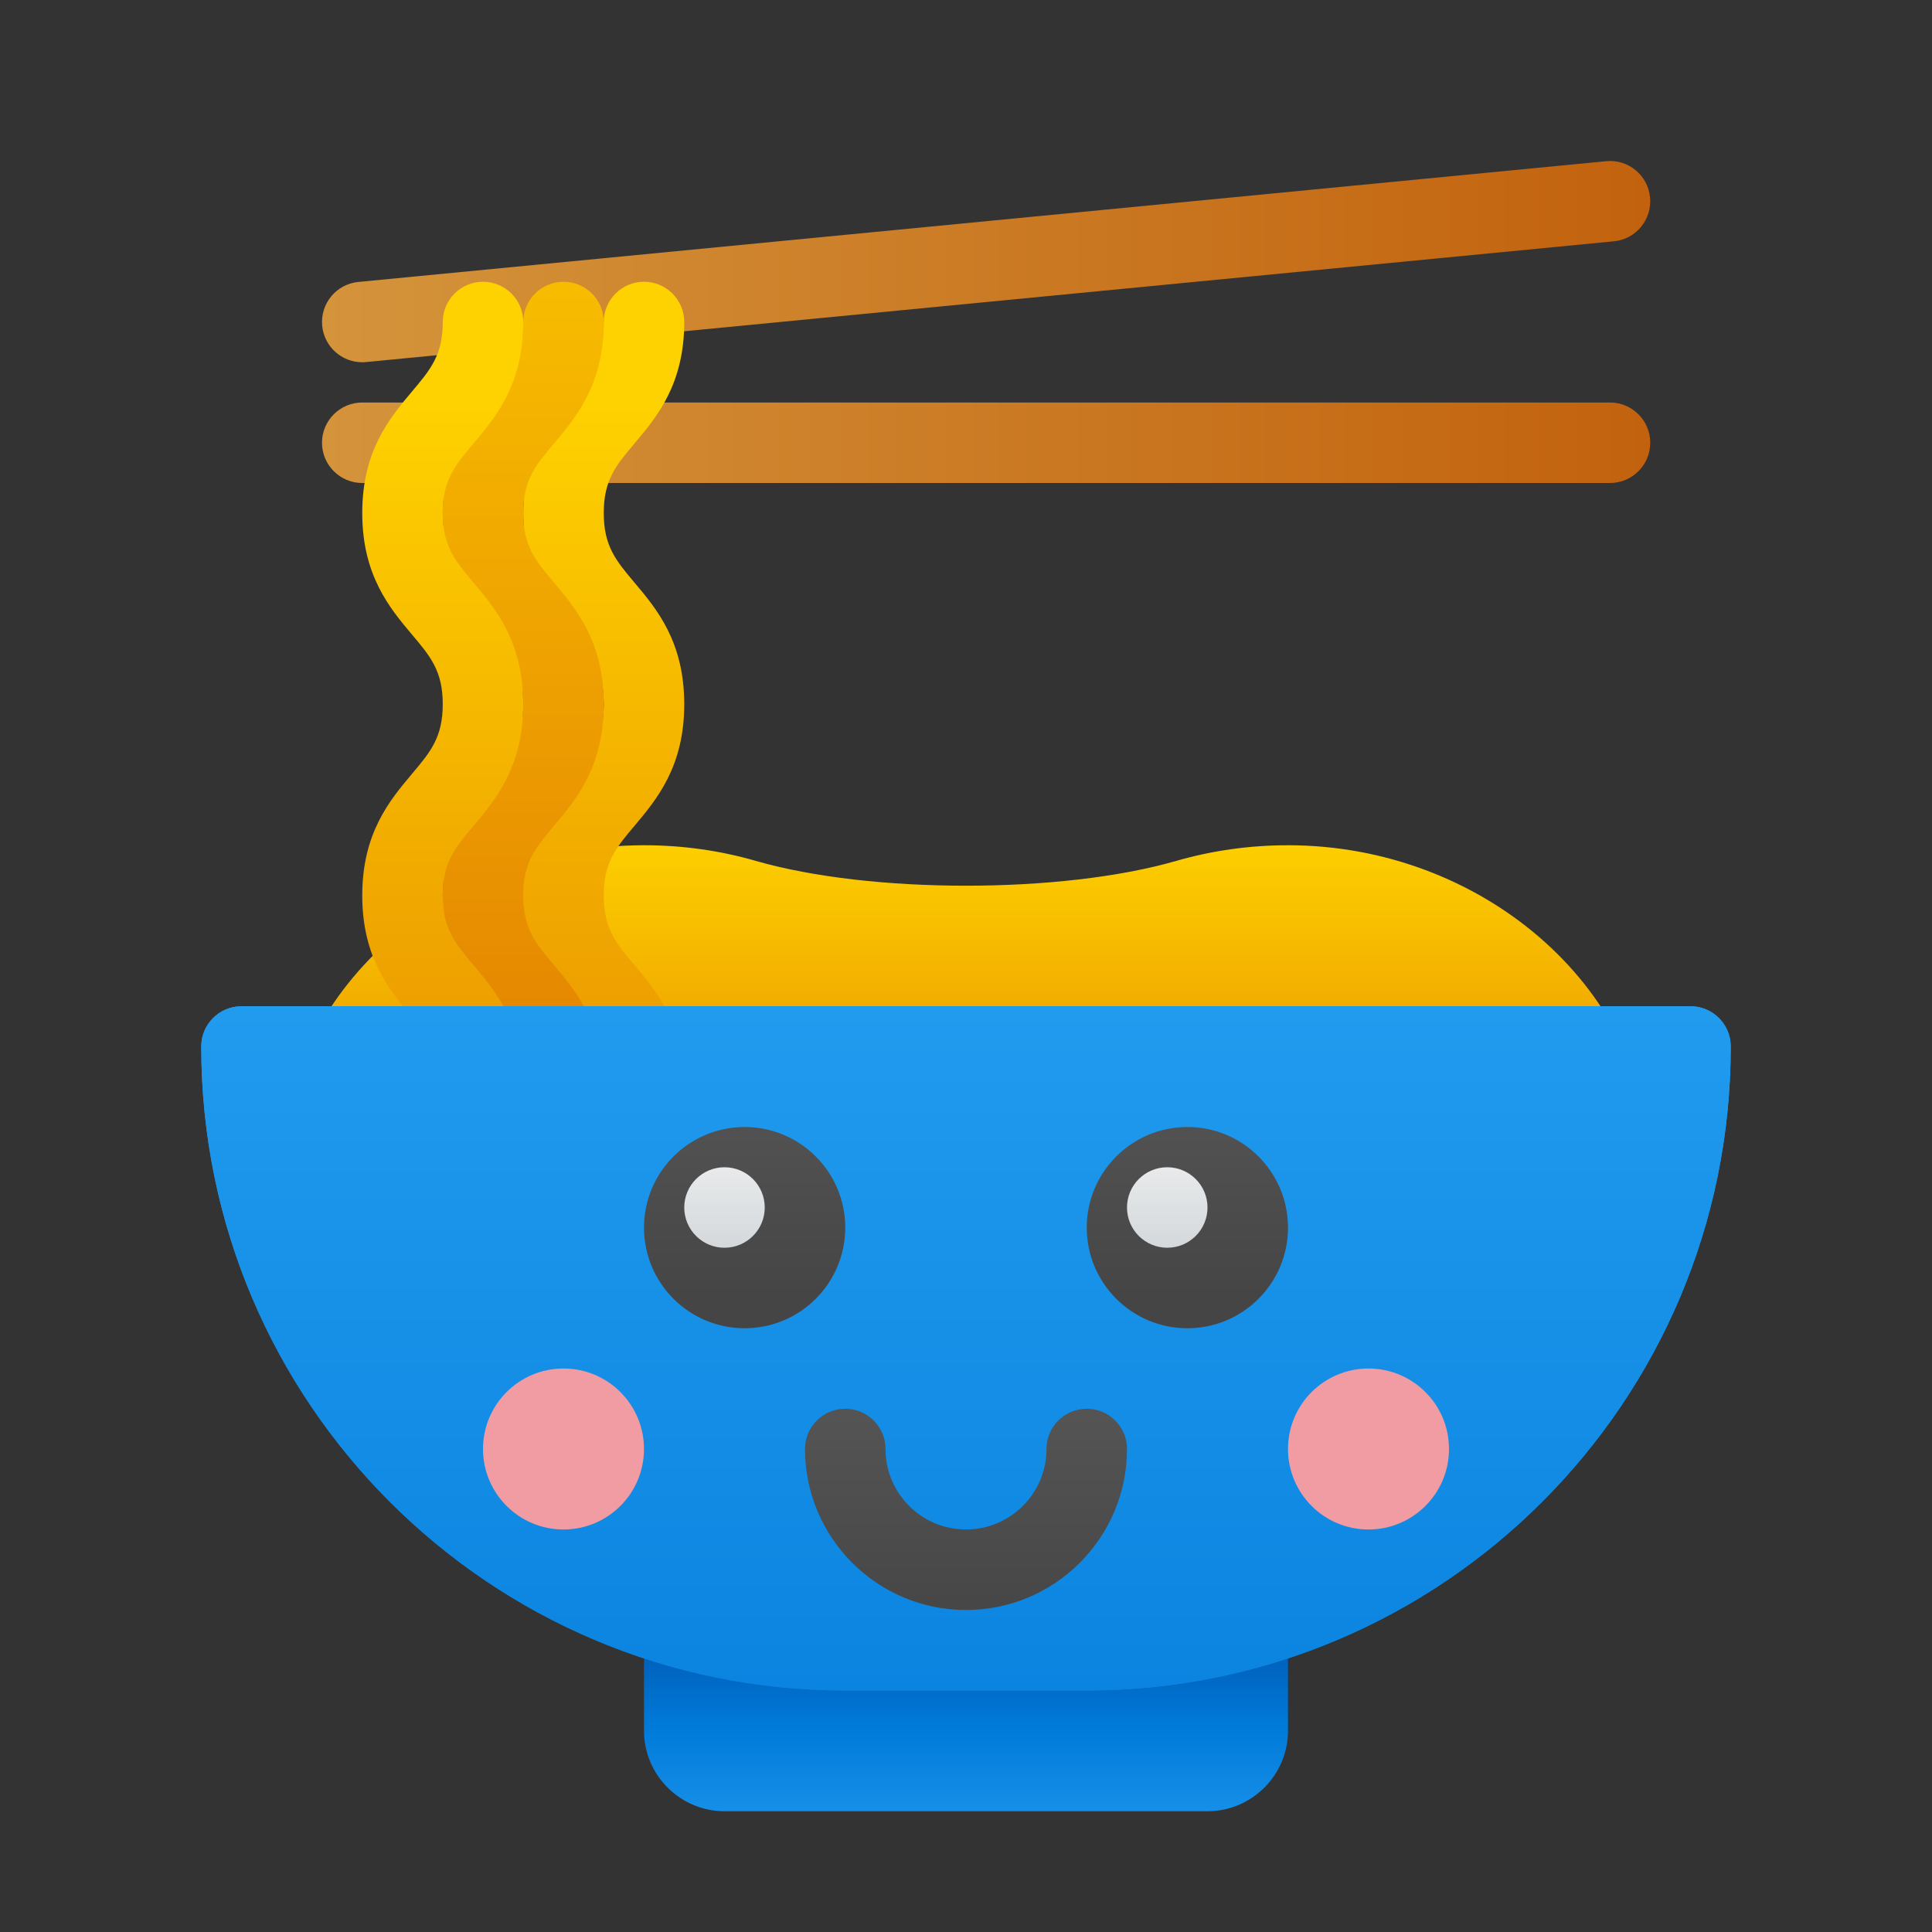 <svg xmlns="http://www.w3.org/2000/svg"  viewBox="0 0 48 48" width="48px" height="48px"><rect x="0" y="0" width="48" height="48" fill="#333333" stroke="none"/><linearGradient id="HyaT1GNqSg4Ophg4HoEtLa" x1="24" x2="24" y1="20.667" y2="30.42" gradientUnits="userSpaceOnUse"><stop offset="0" stop-color="#fed100"/><stop offset="1" stop-color="#e38101"/></linearGradient><path fill="url(#HyaT1GNqSg4Ophg4HoEtLa)" d="M32.019,21c-0.975-0.002-1.914,0.135-2.793,0.388c-2.851,0.823-7.599,0.823-10.451,0	c-0.879-0.254-1.818-0.39-2.793-0.388c-4.781,0.009-8.831,3.502-8.977,7.75C6.849,33.282,10.936,37,16,37	c3.488,0,6.506-1.767,8-4.346C25.494,35.233,28.512,37,32,37c5.064,0,9.151-3.718,8.996-8.25C40.85,24.502,36.8,21.009,32.019,21z"/><linearGradient id="HyaT1GNqSg4Ophg4HoEtLb" x1="8" x2="41" y1="11" y2="11" gradientUnits="userSpaceOnUse"><stop offset="0" stop-color="#d4943b"/><stop offset="1" stop-color="#c2620e"/><stop offset="1" stop-color="#c2620e"/></linearGradient><path fill="url(#HyaT1GNqSg4Ophg4HoEtLb)" d="M40,12H9c-0.552,0-1-0.448-1-1s0.448-1,1-1h31c0.552,0,1,0.448,1,1S40.552,12,40,12z"/><linearGradient id="HyaT1GNqSg4Ophg4HoEtLc" x1="8" x2="41" y1="6.5" y2="6.5" gradientUnits="userSpaceOnUse"><stop offset="0" stop-color="#d4943b"/><stop offset="1" stop-color="#c2620e"/><stop offset="1" stop-color="#c2620e"/></linearGradient><path fill="url(#HyaT1GNqSg4Ophg4HoEtLc)" d="M8.999,9C8.49,9,8.055,8.613,8.005,8.096c-0.053-0.55,0.349-1.039,0.899-1.091l31-3	c0.551-0.055,1.039,0.35,1.091,0.899c0.053,0.55-0.349,1.039-0.899,1.091l-31,3C9.063,8.999,9.031,9,8.999,9z"/><linearGradient id="HyaT1GNqSg4Ophg4HoEtLd" x1="15" x2="15" y1="10.063" y2="34.26" gradientUnits="userSpaceOnUse"><stop offset="0" stop-color="#fed100"/><stop offset="1" stop-color="#e38101"/></linearGradient><path fill="url(#HyaT1GNqSg4Ophg4HoEtLd)" d="M16,28c-0.552,0-1-0.448-1-1c0-0.823-0.304-1.185-0.765-1.732	C13.685,24.614,13,23.8,13,22.248c0-1.553,0.685-2.367,1.235-3.021C14.696,18.68,15,18.318,15,17.495	c0-0.822-0.304-1.184-0.765-1.73C13.685,15.111,13,14.298,13,12.745c0-1.552,0.685-2.364,1.235-3.017C14.696,9.182,15,8.821,15,8	c0-0.552,0.448-1,1-1s1,0.448,1,1c0,1.552-0.685,2.364-1.235,3.017C15.304,11.563,15,11.924,15,12.745	c0,0.823,0.304,1.184,0.765,1.731C16.315,15.129,17,15.942,17,17.495c0,1.553-0.685,2.367-1.235,3.021	C15.304,21.063,15,21.424,15,22.248s0.304,1.185,0.765,1.732C16.315,24.633,17,25.447,17,27C17,27.552,16.552,28,16,28z"/><linearGradient id="HyaT1GNqSg4Ophg4HoEtLe" x1="13" x2="13" y1="-.375" y2="27.783" gradientUnits="userSpaceOnUse"><stop offset="0" stop-color="#fed100"/><stop offset="1" stop-color="#e38101"/></linearGradient><path fill="url(#HyaT1GNqSg4Ophg4HoEtLe)" d="M14,28c-0.552,0-1-0.448-1-1c0-0.823-0.304-1.185-0.765-1.732	C11.685,24.614,11,23.8,11,22.248c0-1.553,0.685-2.367,1.235-3.021C12.696,18.68,13,18.318,13,17.495	c0-0.822-0.304-1.184-0.765-1.73C11.685,15.111,11,14.298,11,12.745c0-1.552,0.685-2.364,1.235-3.017C12.696,9.182,13,8.821,13,8	c0-0.552,0.448-1,1-1s1,0.448,1,1c0,1.552-0.685,2.364-1.235,3.017C13.304,11.563,13,11.924,13,12.745	c0,0.823,0.304,1.184,0.765,1.731C14.315,15.129,15,15.942,15,17.495c0,1.553-0.685,2.367-1.235,3.021	C13.304,21.063,13,21.424,13,22.248s0.304,1.185,0.765,1.732C14.315,24.633,15,25.447,15,27C15,27.552,14.552,28,14,28z"/><linearGradient id="HyaT1GNqSg4Ophg4HoEtLf" x1="11" x2="11" y1="10.063" y2="34.26" gradientUnits="userSpaceOnUse"><stop offset="0" stop-color="#fed100"/><stop offset="1" stop-color="#e38101"/></linearGradient><path fill="url(#HyaT1GNqSg4Ophg4HoEtLf)" d="M12,28c-0.552,0-1-0.448-1-1c0-0.823-0.304-1.185-0.765-1.732C9.685,24.614,9,23.8,9,22.248	c0-1.553,0.685-2.367,1.235-3.021C10.696,18.68,11,18.318,11,17.495c0-0.822-0.304-1.184-0.765-1.73C9.685,15.111,9,14.298,9,12.745	c0-1.552,0.685-2.364,1.235-3.017C10.696,9.182,11,8.821,11,8c0-0.552,0.448-1,1-1s1,0.448,1,1c0,1.552-0.685,2.364-1.235,3.017	C11.304,11.563,11,11.924,11,12.745c0,0.823,0.304,1.184,0.765,1.731C12.315,15.129,13,15.942,13,17.495	c0,1.553-0.685,2.367-1.235,3.021C11.304,21.063,11,21.424,11,22.248s0.304,1.185,0.765,1.732C12.315,24.633,13,25.447,13,27	C13,27.552,12.552,28,12,28z"/><linearGradient id="HyaT1GNqSg4Ophg4HoEtLg" x1="24" x2="24" y1="40.542" y2="47.21" gradientUnits="userSpaceOnUse"><stop offset=".018" stop-color="#005ab3"/><stop offset=".349" stop-color="#007ad9"/><stop offset="1" stop-color="#2aa4f4"/></linearGradient><path fill="url(#HyaT1GNqSg4Ophg4HoEtLg)" d="M32,38v5c0,1.1-0.9,2-2,2H18c-1.1,0-2-0.9-2-2v-5H32z"/><linearGradient id="HyaT1GNqSg4Ophg4HoEtLh" x1="24" x2="24" y1="18.417" y2="49.355" gradientUnits="userSpaceOnUse"><stop offset="0" stop-color="#2aa4f4"/><stop offset="1" stop-color="#007ad9"/></linearGradient><path fill="url(#HyaT1GNqSg4Ophg4HoEtLh)" d="M42,25H6c-0.552,0-1,0.448-1,1v0c0,8.837,7.163,16,16,16h6c8.837,0,16-7.163,16-16v0	C43,25.448,42.552,25,42,25z"/><linearGradient id="HyaT1GNqSg4Ophg4HoEtLi" x1="24" x2="24" y1="18.417" y2="49.355" gradientUnits="userSpaceOnUse"><stop offset="0" stop-color="#2aa4f4"/><stop offset="1" stop-color="#007ad9"/></linearGradient><path fill="url(#HyaT1GNqSg4Ophg4HoEtLi)" d="M42,25H6c-0.552,0-1,0.448-1,1v0c0,8.837,7.163,16,16,16h6c8.837,0,16-7.163,16-16v0	C43,25.448,42.552,25,42,25z"/><linearGradient id="HyaT1GNqSg4Ophg4HoEtLj" x1="18.5" x2="18.5" y1="32.132" y2="20.924" gradientUnits="userSpaceOnUse"><stop offset=".002" stop-color="#454545"/><stop offset=".013" stop-color="#464646"/><stop offset=".875" stop-color="#626262"/><stop offset="1" stop-color="#6d6d6d"/></linearGradient><circle cx="18.5" cy="30.5" r="2.5" fill="url(#HyaT1GNqSg4Ophg4HoEtLj)"/><linearGradient id="HyaT1GNqSg4Ophg4HoEtLk" x1="29.5" x2="29.5" y1="32.132" y2="20.924" gradientUnits="userSpaceOnUse"><stop offset=".002" stop-color="#454545"/><stop offset=".013" stop-color="#464646"/><stop offset=".875" stop-color="#626262"/><stop offset="1" stop-color="#6d6d6d"/></linearGradient><circle cx="29.5" cy="30.5" r="2.5" fill="url(#HyaT1GNqSg4Ophg4HoEtLk)"/><linearGradient id="HyaT1GNqSg4Ophg4HoEtLl" x1="18" x2="18" y1="27.235" y2="32.882" gradientUnits="userSpaceOnUse"><stop offset="0" stop-color="#f9f9f9"/><stop offset="1" stop-color="#c2c8cc"/></linearGradient><circle cx="18" cy="30" r="1" fill="url(#HyaT1GNqSg4Ophg4HoEtLl)"/><linearGradient id="HyaT1GNqSg4Ophg4HoEtLm" x1="29" x2="29" y1="27.235" y2="32.882" gradientUnits="userSpaceOnUse"><stop offset="0" stop-color="#f9f9f9"/><stop offset="1" stop-color="#c2c8cc"/></linearGradient><circle cx="29" cy="30" r="1" fill="url(#HyaT1GNqSg4Ophg4HoEtLm)"/><circle cx="14" cy="36" r="2" fill="#f09ca2"/><circle cx="34" cy="36" r="2" fill="#f09ca2"/><linearGradient id="HyaT1GNqSg4Ophg4HoEtLn" x1="24" x2="24" y1="40.353" y2="28.614" gradientUnits="userSpaceOnUse"><stop offset=".002" stop-color="#454545"/><stop offset=".013" stop-color="#464646"/><stop offset=".875" stop-color="#626262"/><stop offset="1" stop-color="#6d6d6d"/></linearGradient><path fill="url(#HyaT1GNqSg4Ophg4HoEtLn)" d="M24,40c-2.206,0-4-1.794-4-4c0-0.553,0.447-1,1-1s1,0.447,1,1c0,1.103,0.897,2,2,2 s2-0.897,2-2c0-0.553,0.447-1,1-1s1,0.447,1,1C28,38.206,26.206,40,24,40z"/></svg>